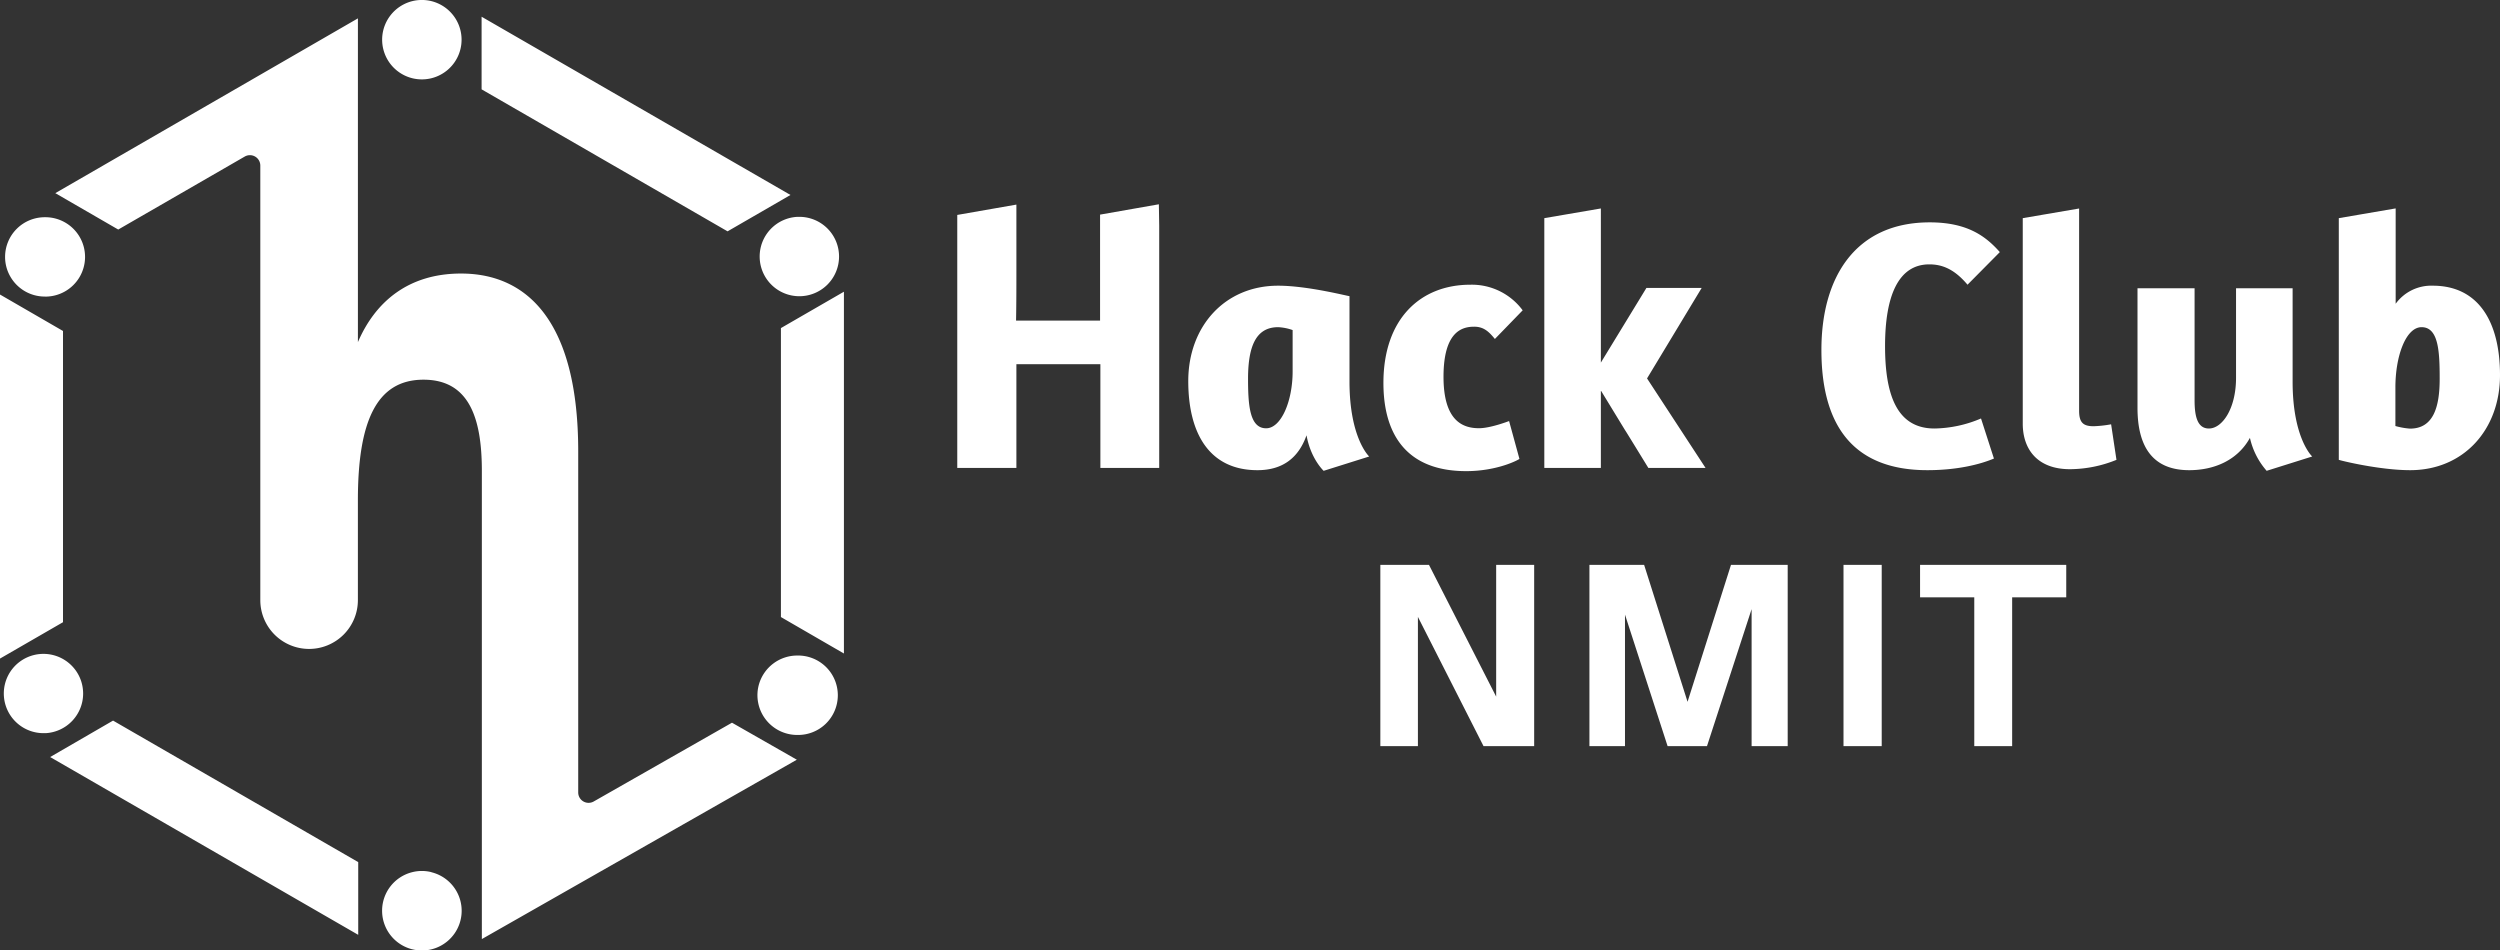<svg xmlns="http://www.w3.org/2000/svg" viewBox="0 0 1046.84 397.96"><rect x="0" y="0" width="1046.84" height="397.96" fill="#333333" stroke="none"/><defs><style>.cls-1{fill:#fff;}</style></defs><g id="Layer_2" data-name="Layer 2"><g id="green"><g id="Horizontal"><g id="hc_nmit" data-name="hc nmit"><path id="nmit_out" data-name="nmit out" class="cls-1" d="M578,312.42v-75.9h20.36L626.5,291.7V236.52h15.91v75.9H621.2l-27.47-54.1v54.1Zm87.55,0v-75.9h22.9l18.19,57.35,18.19-57.35h23.74v75.9H733.46V255.07l-18.68,57.35h-16.5l-17.84-55.06v55.06Zm106.39,0v-75.9h16v75.9Zm54.76,0V250.13H804V236.52h61.21v13.61H842.56v62.29Z"/><path id="Hack_Club" data-name="Hack Club" class="cls-1" d="M485.26,85.54l-24.62,4.33v44.37H425.46c.14-7.31.14-15,.14-22.05V85.67L400.84,90V195.93H425.6V152.5h35.17v43.43H485.4V94.47Zm185.08,1.75-23.68,4.06V195.93h23.68v-32.2h.13c19.89,32.61.41.68,19.75,32.2h23.95l-24.49-37.47,22.87-37.88H689.41l-19.07,31.25V87.29Zm200.36,0L847,91.35V177.4c0,10.68,6.09,19.07,19.76,19.07a52.24,52.24,0,0,0,19.48-3.92L884,177.67a49,49,0,0,1-7.31.81c-4.46,0-6.09-1.62-6.09-6.49V87.29Zm132.31,0-23.67,4.06v101.2c1.62.54,17.45,4.33,29.89,4.33,22.33,0,37.61-16.91,37.61-39.78,0-22.59-9.19-37.47-28.14-37.47a18.43,18.43,0,0,0-15.55,7.57V87.29Zm-195,5.82c-30.57,0-45.32,22.32-45.32,53.44,0,32.06,13.66,50.33,44.37,50.33,12.18,0,21.78-2.3,27.87-4.87l-5.41-16.78a51.51,51.51,0,0,1-19.48,4.2c-15.83,0-20.7-14.21-20.7-34.5,0-21.24,5.68-34.23,18.53-34.23,5.28,0,10.42,1.89,16,8.52l13.53-13.66C831.74,99.2,824.16,93.11,808.06,93.11ZM615.68,119.22c-20.83,0-36.39,14.21-36.39,41.13,0,22.05,10.14,36.93,34.63,36.93,13.39,0,22.19-4.87,22.32-5.14l-4.33-15.83c-.4.14-7.84,3-12.58,3-6.49,0-14.88-2.7-14.88-21.51,0-19.08,7.85-21,12.85-21,4.06,0,6.23,2.17,8.66,5.14l11.64-12A26.49,26.49,0,0,0,615.68,119.22Zm-80.5.41c-22.32,0-37.61,17.05-37.61,39.91,0,22.46,9.2,37.34,28.95,37.34,10.83,0,17.32-5.41,20.57-14.61,1.76,9.87,7.17,14.88,7.17,14.88l19.07-6s-8.25-7.58-8.25-31.39V124C564.68,124.09,547.63,119.63,535.18,119.63Zm359.87,1.08v50.06c0,15.83,6,26.11,21.65,26.11,10.55,0,20.29-4.2,25.43-13.53a31.17,31.17,0,0,0,7,13.8l19.07-6S960,183.62,960,159.81v-39.1H936.31v37.48c0,13-5.81,21.24-11.36,21.24-4.6,0-6-4.6-6-11.77V120.71ZM535.18,137a21.17,21.17,0,0,1,6.09,1.21v17.32c0,12.58-4.87,23.81-11.09,23.81-7.17,0-7.58-10.42-7.58-21.51.14-11.91,2.84-20.83,12.58-20.83ZM1014,137c7.17,0,7.58,10.41,7.58,21.64,0,12-2.71,20.84-12.45,20.84a31.05,31.05,0,0,1-6.09-1.09v-16C1003,149,1007.48,137,1014,137Z"/></g><path class="cls-1" d="M304.66,96.87l-103-59.46V7L331,81.64ZM248.61,335.61a4.34,4.34,0,0,1-6.49-3.77V189c0-54.18-21.19-74.46-49.06-74.46-22.12,0-35.94,11.88-43.19,28.72V38.18l0,0V7.69L23.16,80.88,49.51,96.12l53-30.58A4.35,4.35,0,0,1,109,69.3v182a20.43,20.43,0,0,0,20.43,20.43h0a20.43,20.43,0,0,0,20.43-20.43V209.52c0-33,7.76-50.53,27.48-50.53,19.06,0,24.43,16,24.43,38.18V363h0v30.22l131.89-75.1-27.15-15.5ZM21,317l129,74.45V361L47.34,301.74Zm-2.21-192.8a16.62,16.62,0,0,0,.41-33.24h-.41A16.62,16.62,0,0,0,2.13,107.56a16.41,16.41,0,0,0,2.22,8.29A16.6,16.6,0,0,0,18.75,124.18Zm315,150.3a16.68,16.68,0,0,0-15.95,11.92h0a16.65,16.65,0,0,0,15.83,21.33h.12a16.63,16.63,0,1,0,0-33.25ZM34.81,290.42a16.82,16.82,0,0,0-.87-5.33h0a16.62,16.62,0,0,0-29.59-3.86A16.61,16.61,0,0,0,18.19,307c.32,0,.64,0,.95,0h0A16.62,16.62,0,0,0,34.81,290.42Zm283.29-183A16.62,16.62,0,1,0,334.72,90.8H334A16.62,16.62,0,0,0,318.1,107.42ZM180.65,365.2a16.45,16.45,0,0,0-8,0A16.63,16.63,0,0,0,160,381.34,16.64,16.64,0,0,0,176.66,398a16.62,16.62,0,0,0,4-32.76Zm-8-332.44a16.78,16.78,0,0,0,8,0,16.63,16.63,0,1,0-8,0ZM327,137.38v121l26.38,15.27V122.15ZM26.38,138.59,0,123.33V275.77l26.38-15.23Z"/></g></g></g></svg>